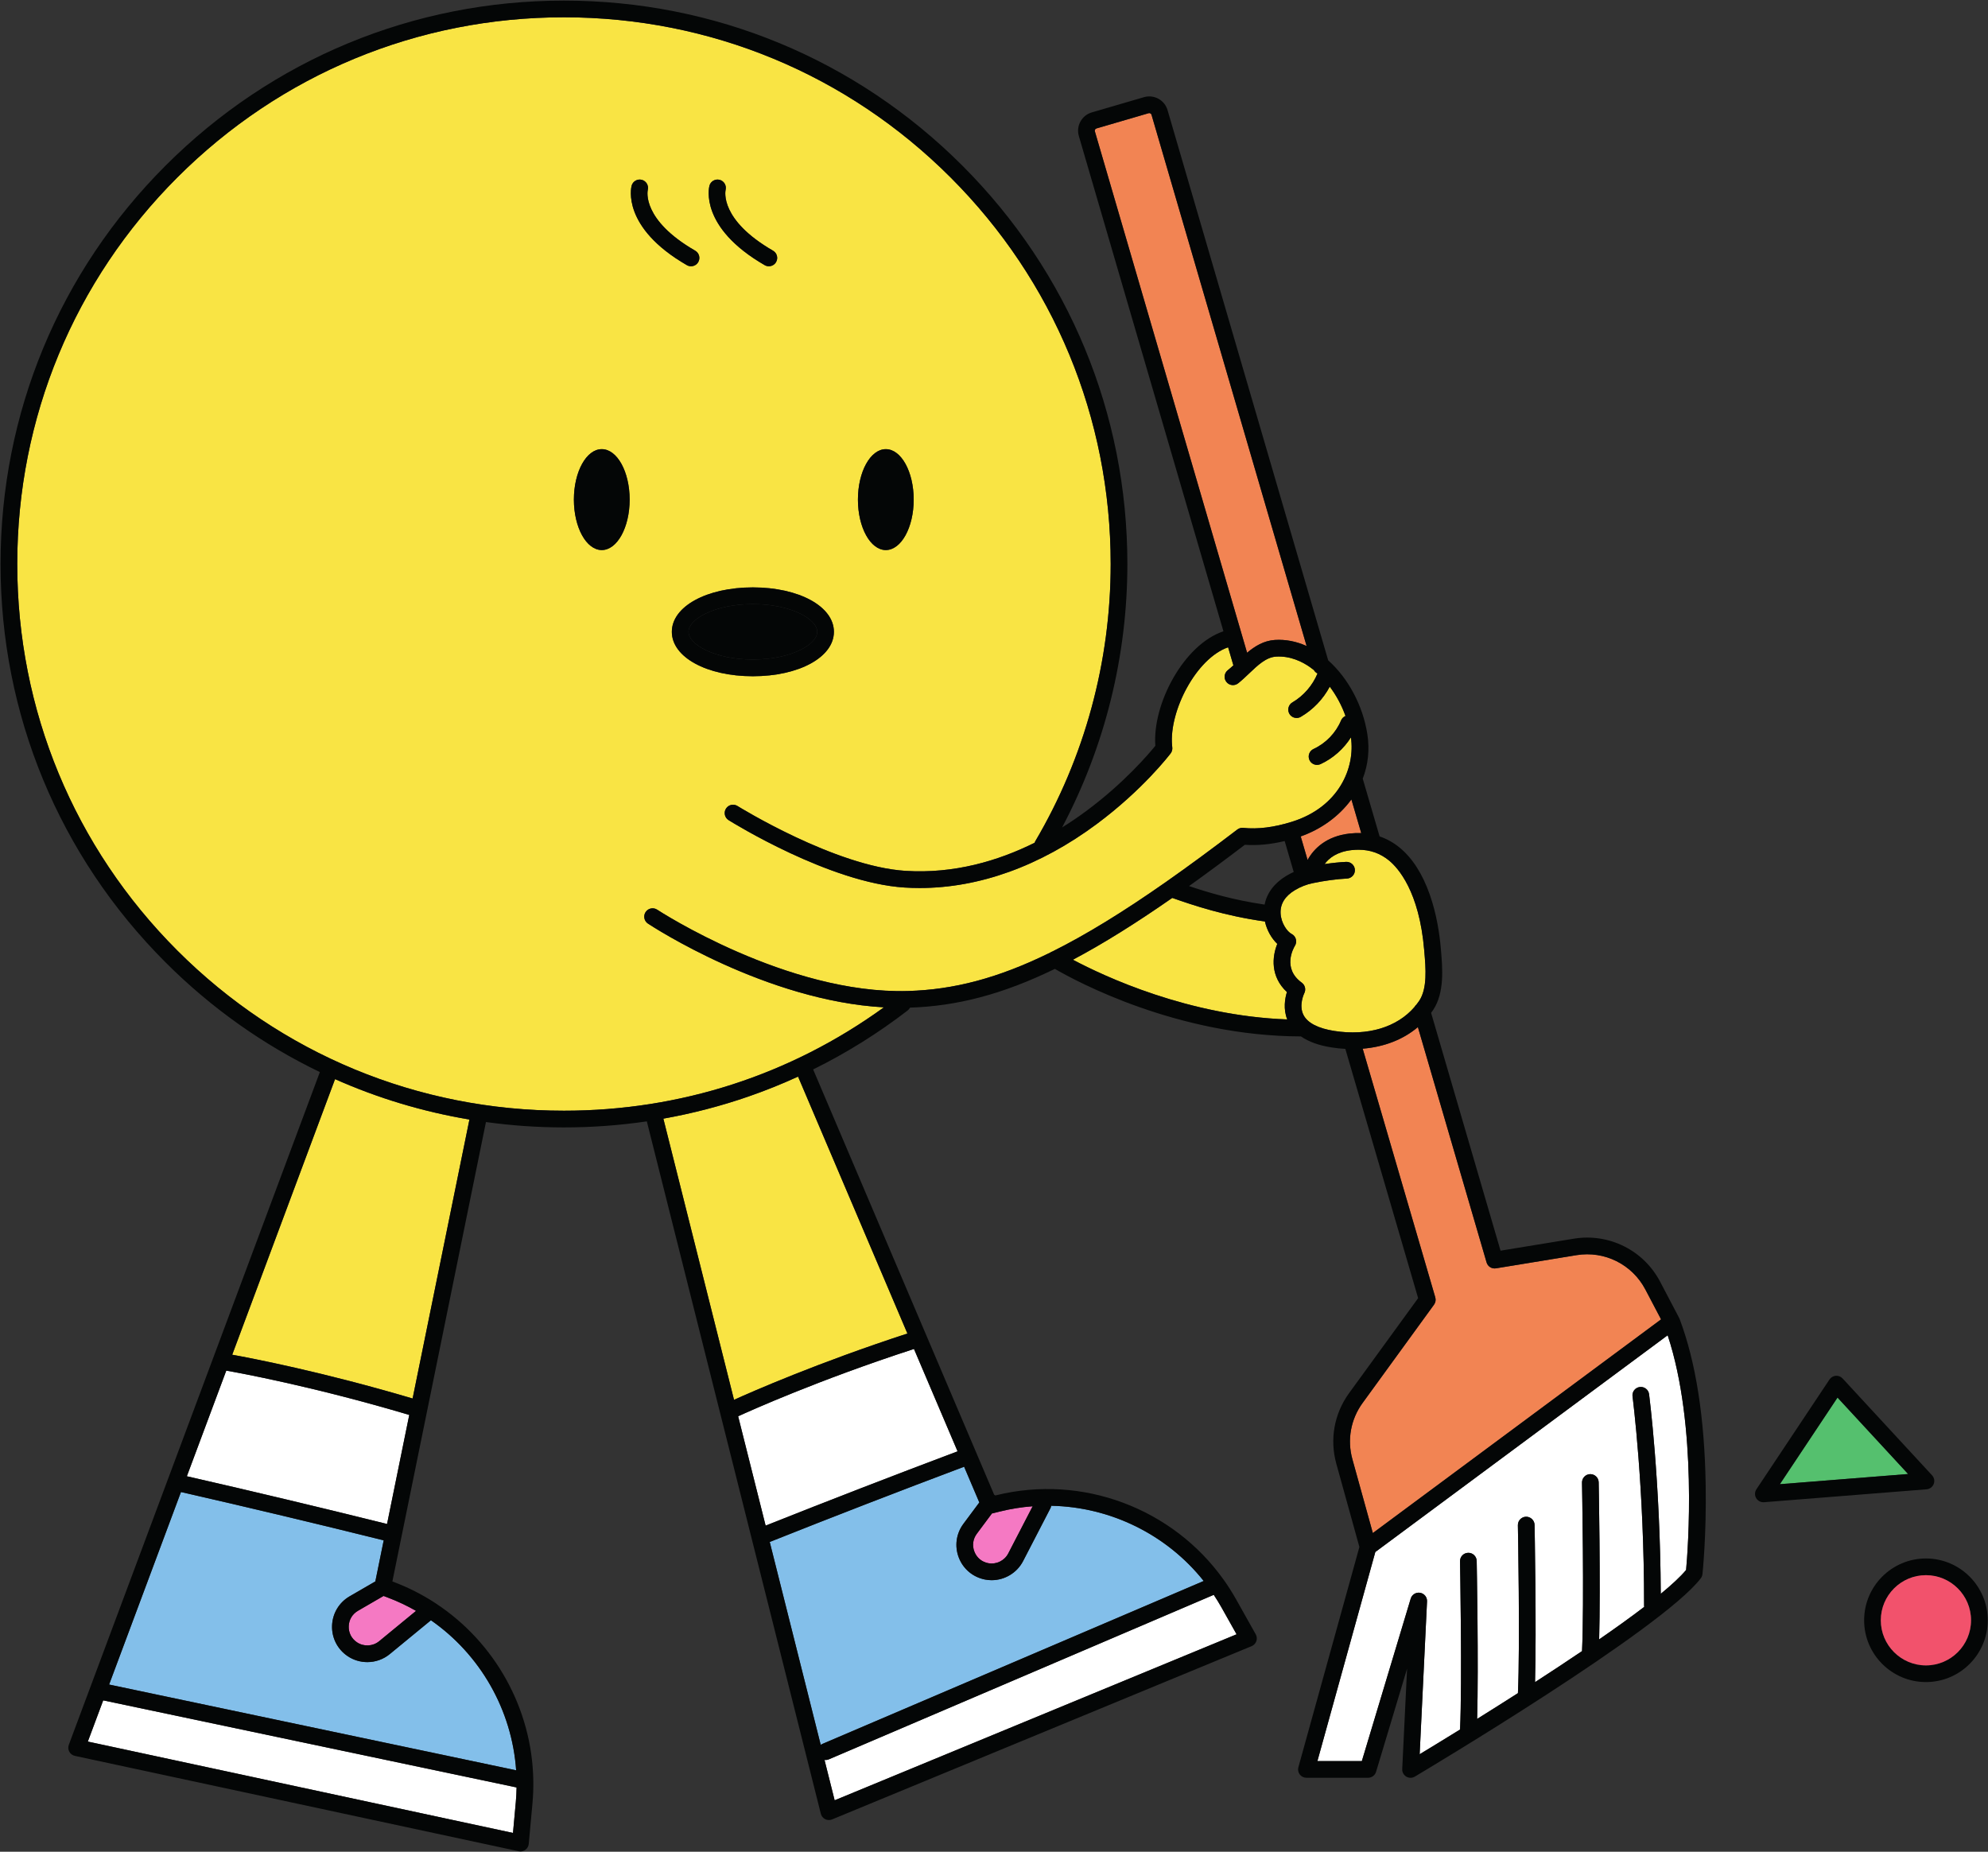 <svg width="1503" height="1400" viewBox="0 0 1503 1400" fill="none" xmlns="http://www.w3.org/2000/svg">
<rect x="0" y="0" width="1503" height="1400" fill="#333333" stroke="none"/>
<path d="M1345.63 1122.12L1442.61 1114.41L1389.23 1056.61L1345.63 1122.12Z" fill="#55C06E"/>
<path d="M1345.63 1122.12L1389.23 1056.62L1442.61 1114.42L1345.63 1122.12ZM1461.95 1121.98C1462.83 1119.72 1462.35 1117.18 1460.71 1115.4L1393.05 1042.16C1391.73 1040.74 1389.85 1039.99 1387.92 1040.15C1385.99 1040.31 1384.23 1041.34 1383.16 1042.95L1327.92 1125.95C1326.57 1127.96 1326.51 1130.56 1327.73 1132.64C1328.87 1134.58 1330.95 1135.76 1333.17 1135.76C1333.33 1135.76 1333.51 1135.75 1333.67 1135.74L1456.57 1125.98C1458.97 1125.78 1461.07 1124.23 1461.95 1121.98Z" fill="#040606"/>
<path d="M1456.07 1259.11C1437.27 1259.11 1421.96 1243.8 1421.96 1225C1421.96 1206.19 1437.27 1190.89 1456.07 1190.89C1474.88 1190.89 1490.17 1206.19 1490.17 1225C1490.17 1243.8 1474.88 1259.11 1456.07 1259.11ZM1456.07 1178.27C1430.31 1178.27 1409.35 1199.23 1409.35 1225C1409.35 1250.76 1430.31 1271.72 1456.07 1271.72C1481.84 1271.72 1502.8 1250.76 1502.8 1225C1502.8 1199.23 1481.84 1178.27 1456.07 1178.27Z" fill="#040606"/>
<path d="M175.56 1024.23C189.786 1026.79 243.547 1037.07 311.947 1057.33L354.906 846.415C319.693 840.508 285.613 830.242 253.306 815.868L175.56 1024.23Z" fill="#F9E444"/>
<path d="M624.147 1330.64C623.881 1330.64 623.627 1330.62 623.36 1330.58L631.027 1361.11L934.907 1235.6L923.414 1215.15C921.601 1211.92 919.667 1208.82 917.641 1205.76L626.627 1330.14C625.827 1330.48 624.974 1330.64 624.147 1330.64Z" fill="white"/>
<path d="M736.667 1173.08C738.44 1177.68 742.24 1180.87 747.08 1181.81C753.173 1183.01 759.413 1179.99 762.267 1174.48L780.733 1138.8C772.507 1139.41 764.267 1140.72 756.067 1142.75L749.933 1144.25L738.493 1159.61C735.56 1163.57 734.88 1168.48 736.667 1173.08Z" fill="#F579C3"/>
<path d="M289.974 1206.61L270.654 1217.81C266.387 1220.29 263.84 1224.53 263.667 1229.47C263.48 1234.4 265.72 1238.81 269.8 1241.6C274.92 1245.09 281.854 1244.77 286.64 1240.84L314.547 1217.89C307.801 1214.04 300.707 1210.67 293.267 1207.85L289.974 1206.61Z" fill="#F579C3"/>
<path d="M277.693 1256.63C272.453 1256.63 267.2 1255.11 262.693 1252.03C255.067 1246.83 250.72 1238.23 251.053 1229.01C251.386 1219.79 256.346 1211.52 264.32 1206.89L283.773 1195.61L290.093 1164.57C239.293 1151.95 187.787 1139.67 136.813 1128.03L82.493 1273.59L390.227 1338.43C387.053 1292.75 363.067 1250.91 325.8 1224.99L294.653 1250.59C289.786 1254.6 283.747 1256.63 277.693 1256.63Z" fill="#83BFEA"/>
<path d="M507.933 477.681C507.933 458.535 534.267 444.095 569.2 444.095C604.12 444.095 630.467 458.535 630.467 477.681C630.467 496.828 604.12 511.268 569.2 511.268C534.267 511.268 507.933 496.828 507.933 477.681ZM477.52 140.428C478.426 137.068 481.88 135.055 485.253 135.961C488.586 136.855 490.587 140.255 489.747 143.588C489.493 144.708 485.347 166.308 525.6 189.535C528.613 191.268 529.653 195.135 527.907 198.148C526.747 200.175 524.613 201.308 522.44 201.308C521.373 201.308 520.28 201.041 519.293 200.468C469.786 171.908 477.186 141.708 477.52 140.428ZM454.96 415.868C443.32 415.868 433.88 398.788 433.88 377.721C433.88 356.655 443.32 339.575 454.96 339.575C466.6 339.575 476.04 356.655 476.04 377.721C476.04 398.788 466.6 415.868 454.96 415.868ZM536.36 140.428C537.266 137.068 540.72 135.068 544.093 135.961C547.426 136.855 549.426 140.255 548.586 143.588C548.333 144.708 544.187 166.308 584.44 189.535C587.453 191.268 588.493 195.135 586.747 198.148C585.587 200.175 583.453 201.308 581.28 201.308C580.213 201.308 579.12 201.041 578.133 200.468C528.627 171.908 536.026 141.708 536.36 140.428ZM669.707 339.575C681.347 339.575 690.786 356.655 690.786 377.721C690.786 398.788 681.347 415.868 669.707 415.868C658.067 415.868 648.626 398.788 648.626 377.721C648.626 356.655 658.067 339.575 669.707 339.575ZM881.653 666.708C898.346 655.001 916.2 641.868 935.44 627.175C936.72 626.188 938.347 625.735 939.947 625.908C950.853 627.081 963.253 625.521 976.826 621.268C1012.24 610.148 1024.68 580.575 1021.36 557.508C1015.81 566.241 1007.76 573.388 998.373 577.721C997.52 578.108 996.613 578.295 995.733 578.295C993.347 578.295 991.067 576.935 990 574.628C988.547 571.455 989.92 567.708 993.093 566.255C1002.37 561.975 1009.95 554.108 1013.89 544.681C1014.55 543.095 1015.79 541.921 1017.25 541.295C1014.36 533.241 1010.28 525.695 1005.35 519.148C1000.33 528.575 992.747 536.535 983.467 541.948C982.467 542.535 981.373 542.815 980.293 542.815C978.12 542.815 976 541.695 974.826 539.681C973.08 536.668 974.093 532.801 977.093 531.041C985.52 526.135 992.386 518.201 996.093 509.175C994.96 508.628 993.987 507.748 993.347 506.601C992.4 505.841 991.427 505.108 990.44 504.415C984.733 500.388 975.626 495.735 964.693 496.428C957.253 496.908 951.027 502.828 944.44 509.108C941.76 511.655 939 514.295 936.08 516.615C933.347 518.775 929.373 518.321 927.213 515.588C925.04 512.868 925.506 508.895 928.226 506.721C929.64 505.601 931.053 504.348 932.48 503.028L928.493 489.388C904.36 497.721 883.866 537.601 886.12 563.441C886.16 563.975 886.28 565.015 886.28 565.028C886.48 566.655 886.04 568.281 885.053 569.588C884.2 570.708 863.973 597.161 829.107 623.041C786.347 654.801 740.32 671.375 695.307 671.375C691.467 671.375 687.653 671.255 683.826 671.015C627.266 667.441 553.946 622.001 550.853 620.068C547.893 618.215 547 614.321 548.853 611.375C550.693 608.415 554.587 607.521 557.547 609.361C558.28 609.815 631.266 655.041 684.626 658.415C721.64 660.761 754.947 650.708 782.147 637.201C782.28 636.815 782.453 636.441 782.667 636.081C819.987 572.801 839.72 500.295 839.72 426.415C839.72 316.001 796.72 212.201 718.653 134.135C640.586 56.068 536.787 13.068 426.373 13.068C315.96 13.068 212.173 56.068 134.093 134.135C56.026 212.201 13.04 316.001 13.04 426.415C13.04 536.815 56.026 640.615 134.093 718.681C212.173 796.761 315.96 839.748 426.373 839.748C514.253 839.748 597.6 812.761 668.267 761.588C579.253 756.601 493.747 700.828 489.907 698.295C486.987 696.375 486.187 692.468 488.107 689.561C490.027 686.641 493.946 685.841 496.853 687.761C497.826 688.401 595.253 751.935 686.533 749.241C720.92 748.241 754.467 739.668 794 720.201C794.547 719.801 795.146 719.521 795.786 719.308C821.253 706.615 849.213 689.415 881.467 666.841C881.52 666.788 881.586 666.748 881.653 666.708Z" fill="#F9E444"/>
<path d="M620.494 1319.19C620.854 1318.93 621.24 1318.71 621.667 1318.52L910.041 1195.29C881.974 1160.03 839.387 1139.28 794.76 1138.43C794.654 1139.05 794.481 1139.68 794.174 1140.27L773.481 1180.28C768.854 1189.21 759.534 1194.69 749.707 1194.69C748.041 1194.69 746.347 1194.53 744.667 1194.2C735.614 1192.43 728.214 1186.24 724.894 1177.64C721.56 1169.04 722.867 1159.48 728.374 1152.08L740.4 1135.92L728.907 1108.91C679.854 1127.35 630.481 1146.47 581.947 1165.79L620.494 1319.19Z" fill="#83BFEA"/>
<path d="M605.253 491.308C613.253 487.335 617.84 482.375 617.84 477.682C617.84 472.988 613.253 468.015 605.253 464.042C595.719 459.322 582.92 456.708 569.2 456.708C555.48 456.708 542.667 459.322 533.147 464.042C525.147 468.015 520.56 472.988 520.56 477.682C520.56 482.375 525.147 487.335 533.147 491.308C542.667 496.042 555.48 498.642 569.2 498.642C582.92 498.642 595.719 496.042 605.253 491.308Z" fill="#040606"/>
<path d="M566.026 828.948C544.96 836.255 523.413 841.842 501.52 845.748L554.947 1058.33C568.12 1052.36 618.213 1030.32 686.04 1008.2L603.36 813.962C591.173 819.535 578.733 824.548 566.026 828.948Z" fill="#F9E444"/>
<path d="M578.84 1153.44C626.773 1134.36 675.52 1115.51 723.96 1097.28L691 1019.87C618.56 1043.41 566.466 1066.92 558.066 1070.77L578.84 1153.44Z" fill="white"/>
<path d="M141.267 1116.11C191.6 1127.6 242.44 1139.73 292.626 1152.2L309.413 1069.75C236.453 1048.05 180.173 1037.84 171.067 1036.25L141.267 1116.11Z" fill="white"/>
<path d="M963.893 483.828C971.947 483.322 980.08 484.908 987.853 488.428L870.6 86.802C870.427 86.215 870.04 85.908 869.747 85.735C869.454 85.575 868.973 85.415 868.386 85.588L828.986 97.095C828.04 97.375 827.493 98.362 827.76 99.308L942.84 493.495C948.72 488.548 955.453 484.375 963.893 483.828Z" fill="#F28453"/>
<path d="M66.4 1316.71L387.84 1385.79L389.974 1362.43C390.32 1358.73 390.494 1355.05 390.56 1351.39L78.027 1285.55L66.4 1316.71Z" fill="white"/>
<path d="M1021.41 604.802C1012.2 617.242 998.787 626.948 983.387 632.375L988.587 650.188C993.293 641.522 1002.93 632.175 1020.28 630.202C1023.32 629.855 1026.27 629.748 1029.15 629.868L1021.71 604.388C1021.61 604.535 1021.52 604.668 1021.41 604.802Z" fill="#F28453"/>
<path d="M972.96 750.042C960.32 738.295 961.76 723.282 965.667 713.615C961.547 709.668 957.88 703.668 956.334 696.682C926.027 692.455 902.6 684.602 886.253 678.868C858.547 698.175 833.88 713.562 811.16 725.602C835.027 738.268 898.507 767.988 973.187 770.735C970.093 762.828 971.453 754.922 972.96 750.042Z" fill="#F9E444"/>
<path d="M1069.43 761.308C1069.8 760.628 1070.29 760.028 1070.88 759.521C1071.6 758.601 1072.29 757.668 1072.95 756.695C1079.24 747.295 1077.92 731.921 1076.85 719.561L1076.73 718.175C1072.96 673.735 1056.91 656.121 1050.19 650.601C1043.49 645.121 1035.89 642.428 1027.07 642.428C1025.32 642.428 1023.55 642.535 1021.71 642.735C1010.8 643.975 1004.77 648.735 1001.44 653.282C1007.21 652.428 1012.84 651.842 1017.76 651.615C1021.2 651.468 1024.19 654.148 1024.35 657.628C1024.51 661.108 1021.81 664.068 1018.33 664.228C1010.91 664.561 1001.25 665.868 992.52 667.695H992.507C992.493 667.695 992.493 667.708 992.48 667.708C987.813 668.655 983.28 670.428 979.026 672.975C971.56 677.455 967.906 683.295 968.16 690.335C968.453 697.935 973.267 704.468 976.48 706.081C978.067 706.881 979.24 708.308 979.72 710.015C980.2 711.721 979.947 713.561 979 715.068C977.973 716.748 969.227 732.108 984.173 742.935C986.693 744.761 987.507 748.161 986.08 750.935C986.053 750.988 981.653 759.961 985.507 767.428C988.56 773.375 996.573 777.535 1008.68 779.428C1034.04 783.428 1056.25 776.668 1069.43 761.308Z" fill="#F9E444"/>
<path d="M1255.83 997.508L1243.95 974.908C1233.99 955.921 1213.08 945.495 1191.92 948.948L1130.99 958.921C1127.84 959.428 1124.8 957.521 1123.91 954.455L1071.97 776.535C1060.89 785.935 1046.49 791.535 1030.24 792.855L1085.13 980.881C1085.68 982.761 1085.33 984.788 1084.19 986.361L1030.15 1060.73C1021.2 1073.05 1018.39 1088.53 1022.45 1103.21L1037.92 1159.05L1255.83 997.508Z" fill="#F28453"/>
<path d="M1039.8 1173.37L996 1331.47H1029.6L1066.55 1208.63C1067.47 1205.56 1070.52 1203.68 1073.67 1204.21C1076.8 1204.76 1079.05 1207.56 1078.89 1210.75L1073.31 1326.28C1080.51 1321.92 1091.15 1315.45 1103.85 1307.6C1105.53 1271.17 1103.84 1181.32 1103.83 1180.41C1103.76 1176.92 1106.53 1174.05 1110.01 1173.99C1113.45 1173.89 1116.37 1176.68 1116.44 1180.17C1116.45 1181.01 1117.93 1258.96 1116.77 1299.57C1126.43 1293.55 1136.85 1286.97 1147.61 1280.09C1149.28 1243.52 1147.6 1154.04 1147.57 1153.15C1147.51 1149.65 1150.28 1146.77 1153.76 1146.71C1157.2 1146.67 1160.13 1149.41 1160.2 1152.91C1160.21 1153.75 1161.67 1231.03 1160.55 1271.77C1172.4 1264.09 1184.44 1256.17 1196.07 1248.31C1197.77 1212 1196.07 1121.84 1196.05 1120.93C1195.99 1117.45 1198.76 1114.57 1202.24 1114.51C1202.28 1114.51 1202.32 1114.51 1202.36 1114.51C1205.79 1114.51 1208.6 1117.25 1208.67 1120.69C1208.69 1121.53 1210.15 1198.67 1209.01 1239.45C1221.39 1230.91 1232.99 1222.59 1243.08 1214.88C1243.04 1214.59 1242.99 1214.28 1242.99 1213.97C1243.13 1124.37 1234.35 1056.39 1234.25 1055.72C1233.8 1052.25 1236.24 1049.09 1239.69 1048.64C1243.15 1048.19 1246.32 1050.61 1246.77 1054.07C1246.85 1054.73 1255.17 1118.99 1255.6 1205C1264.01 1198.07 1270.64 1191.92 1274.75 1186.96C1276.04 1172.79 1283.56 1078.19 1260.81 1009.52L1039.8 1173.37Z" fill="white"/>
<path d="M669.707 415.868C681.347 415.868 690.787 398.788 690.787 377.722C690.787 356.655 681.347 339.575 669.707 339.575C658.067 339.575 648.627 356.655 648.627 377.722C648.627 398.788 658.067 415.868 669.707 415.868Z" fill="#040606"/>
<path d="M454.96 339.575C443.32 339.575 433.88 356.655 433.88 377.722C433.88 398.788 443.32 415.868 454.96 415.868C466.6 415.868 476.04 398.788 476.04 377.722C476.04 356.655 466.6 339.575 454.96 339.575Z" fill="#040606"/>
<path d="M578.134 200.468C579.12 201.041 580.214 201.308 581.28 201.308C583.454 201.308 585.587 200.175 586.747 198.148C588.494 195.135 587.454 191.268 584.44 189.535C544.187 166.308 548.333 144.708 548.587 143.588C549.427 140.255 547.427 136.855 544.093 135.961C540.72 135.068 537.267 137.068 536.36 140.428C536.027 141.708 528.627 171.908 578.134 200.468Z" fill="#040606"/>
<path d="M522.44 201.308C524.613 201.308 526.746 200.175 527.906 198.148C529.653 195.135 528.613 191.268 525.599 189.535C485.346 166.308 489.493 144.708 489.746 143.588C490.586 140.255 488.586 136.855 485.253 135.961C481.879 135.055 478.426 137.068 477.519 140.428C477.186 141.708 469.786 171.908 519.293 200.468C520.279 201.041 521.373 201.308 522.44 201.308Z" fill="#040606"/>
<path d="M520.56 477.681C520.56 472.988 525.147 468.015 533.147 464.041C542.667 459.321 555.48 456.708 569.2 456.708C582.92 456.708 595.72 459.321 605.253 464.041C613.253 468.015 617.84 472.988 617.84 477.681C617.84 482.375 613.253 487.335 605.253 491.308C595.72 496.041 582.92 498.641 569.2 498.641C555.48 498.641 542.667 496.041 533.147 491.308C525.147 487.335 520.56 482.375 520.56 477.681ZM630.467 477.681C630.467 458.535 604.12 444.095 569.2 444.095C534.267 444.095 507.934 458.535 507.934 477.681C507.934 496.828 534.267 511.268 569.2 511.268C604.12 511.268 630.467 496.828 630.467 477.681Z" fill="#040606"/>
<path d="M1274.75 1186.96C1270.64 1191.92 1264.01 1198.07 1255.6 1205C1255.17 1118.99 1246.85 1054.74 1246.77 1054.07C1246.32 1050.62 1243.15 1048.19 1239.69 1048.64C1236.24 1049.1 1233.8 1052.26 1234.25 1055.72C1234.35 1056.39 1243.13 1124.38 1242.99 1213.98C1242.99 1214.28 1243.04 1214.59 1243.08 1214.88C1232.99 1222.59 1221.39 1230.91 1209.01 1239.46C1210.15 1198.67 1208.69 1121.54 1208.67 1120.7C1208.6 1117.26 1205.79 1114.51 1202.36 1114.51C1202.32 1114.51 1202.28 1114.51 1202.24 1114.51C1198.76 1114.58 1195.99 1117.46 1196.05 1120.94C1196.07 1121.84 1197.77 1212 1196.07 1248.31C1184.44 1256.18 1172.4 1264.1 1160.55 1271.78C1161.67 1231.03 1160.21 1153.75 1160.2 1152.91C1160.13 1149.42 1157.2 1146.67 1153.76 1146.71C1150.28 1146.78 1147.51 1149.66 1147.57 1153.15C1147.6 1154.04 1149.28 1243.52 1147.61 1280.1C1136.85 1286.98 1126.43 1293.55 1116.77 1299.58C1117.93 1258.96 1116.45 1181.02 1116.44 1180.18C1116.37 1176.68 1113.45 1173.9 1110.01 1173.99C1106.53 1174.06 1103.76 1176.92 1103.83 1180.42C1103.84 1181.32 1105.53 1271.18 1103.85 1307.6C1091.15 1315.46 1080.51 1321.92 1073.31 1326.28L1078.89 1210.75C1079.05 1207.56 1076.8 1204.76 1073.67 1204.22C1070.52 1203.68 1067.47 1205.56 1066.55 1208.63L1029.6 1331.47H996L1039.8 1173.38L1260.81 1009.52C1283.56 1078.19 1276.04 1172.79 1274.75 1186.96ZM1022.45 1103.22C1018.39 1088.54 1021.2 1073.06 1030.15 1060.74L1084.19 986.362C1085.33 984.788 1085.68 982.762 1085.13 980.882L1030.24 792.855C1046.49 791.535 1060.89 785.935 1071.97 776.535L1123.91 954.455C1124.8 957.522 1127.84 959.428 1130.99 958.922L1191.92 948.948C1213.08 945.495 1233.99 955.922 1243.95 974.908L1255.83 997.508L1037.92 1159.06L1022.45 1103.22ZM1008.68 779.428C996.574 777.535 988.561 773.375 985.507 767.428C981.654 759.962 986.054 750.988 986.081 750.935C987.507 748.162 986.694 744.762 984.174 742.935C969.227 732.108 977.974 716.748 979 715.068C979.947 713.562 980.2 711.722 979.72 710.015C979.24 708.308 978.067 706.882 976.481 706.082C973.267 704.468 968.454 697.935 968.16 690.335C967.907 683.295 971.56 677.455 979.027 672.975C983.28 670.428 987.814 668.655 992.481 667.708C992.494 667.708 992.494 667.695 992.507 667.695H992.52C1001.25 665.868 1010.91 664.562 1018.33 664.228C1021.81 664.068 1024.51 661.108 1024.35 657.628C1024.19 654.148 1021.2 651.468 1017.76 651.615C1012.84 651.842 1007.21 652.428 1001.44 653.282C1004.77 648.735 1010.8 643.975 1021.71 642.735C1023.55 642.535 1025.32 642.428 1027.07 642.428C1035.89 642.428 1043.49 645.122 1050.19 650.602C1056.91 656.122 1072.96 673.735 1076.73 718.175L1076.85 719.562C1077.92 731.922 1079.24 747.295 1072.95 756.695C1072.29 757.668 1071.6 758.602 1070.88 759.522C1070.29 760.028 1069.8 760.628 1069.43 761.308C1056.25 776.668 1034.04 783.428 1008.68 779.428ZM811.16 725.602C833.88 713.562 858.547 698.175 886.254 678.868C902.6 684.602 926.027 692.455 956.334 696.682C957.88 703.668 961.547 709.668 965.667 713.615C961.76 723.282 960.32 738.295 972.96 750.042C971.454 754.922 970.094 762.828 973.187 770.735C898.507 767.988 835.027 738.268 811.16 725.602ZM978.094 659.255C976.2 660.122 974.347 661.068 972.534 662.162C963.454 667.602 957.8 675.175 956.094 683.908C932.654 680.482 913.934 674.948 898.974 669.908C912.294 660.375 926.321 650.002 941.147 638.695C950.454 639.375 960.56 638.428 971.267 635.868L978.094 659.255ZM1029.15 629.868C1026.27 629.748 1023.32 629.855 1020.28 630.202C1002.93 632.175 993.294 641.522 988.587 650.188L983.387 632.375C998.787 626.948 1012.2 617.242 1021.41 604.802C1021.52 604.668 1021.61 604.535 1021.71 604.388L1029.15 629.868ZM795.787 719.308C795.147 719.522 794.547 719.802 794 720.202C754.467 739.668 720.92 748.242 686.534 749.242C595.254 751.935 497.827 688.402 496.854 687.762C493.947 685.842 490.027 686.642 488.107 689.562C486.187 692.468 486.987 696.375 489.907 698.295C493.747 700.828 579.254 756.602 668.267 761.588C597.6 812.762 514.254 839.748 426.374 839.748C315.961 839.748 212.174 796.762 134.094 718.682C56.027 640.615 13.041 536.815 13.041 426.415C13.041 316.002 56.027 212.202 134.094 134.135C212.174 56.068 315.961 13.069 426.374 13.069C536.787 13.069 640.587 56.068 718.654 134.135C796.72 212.202 839.72 316.002 839.72 426.415C839.72 500.295 819.987 572.802 782.667 636.082C782.454 636.442 782.281 636.815 782.147 637.202C754.947 650.708 721.64 660.762 684.627 658.415C631.267 655.042 558.281 609.815 557.547 609.362C554.587 607.522 550.694 608.415 548.854 611.375C547 614.322 547.894 618.215 550.854 620.068C553.947 622.002 627.267 667.442 683.827 671.015C687.654 671.255 691.467 671.375 695.307 671.375C740.321 671.375 786.347 654.802 829.107 623.042C863.974 597.162 884.2 570.708 885.054 569.588C886.04 568.282 886.481 566.655 886.281 565.028C886.281 565.015 886.16 563.975 886.12 563.442C883.867 537.602 904.36 497.722 928.494 489.388L932.481 503.028C931.054 504.348 929.64 505.602 928.227 506.722C925.507 508.895 925.041 512.868 927.214 515.588C929.374 518.322 933.347 518.775 936.081 516.615C939.001 514.295 941.761 511.655 944.441 509.108C951.027 502.828 957.254 496.908 964.694 496.428C975.627 495.735 984.734 500.388 990.441 504.415C991.427 505.108 992.401 505.842 993.347 506.602C993.987 507.748 994.96 508.628 996.094 509.175C992.387 518.202 985.52 526.135 977.094 531.042C974.094 532.802 973.08 536.668 974.827 539.682C976 541.695 978.12 542.815 980.294 542.815C981.374 542.815 982.467 542.535 983.467 541.948C992.747 536.535 1000.33 528.575 1005.35 519.148C1010.28 525.695 1014.36 533.242 1017.25 541.295C1015.79 541.922 1014.55 543.095 1013.89 544.682C1009.95 554.108 1002.37 561.975 993.094 566.255C989.92 567.708 988.547 571.455 990 574.628C991.067 576.935 993.347 578.295 995.734 578.295C996.614 578.295 997.521 578.108 998.374 577.722C1007.76 573.388 1015.81 566.242 1021.36 557.508C1024.68 580.575 1012.24 610.148 976.827 621.268C963.254 625.522 950.854 627.082 939.947 625.908C938.347 625.735 936.721 626.188 935.441 627.175C916.201 641.868 898.347 655.002 881.654 666.708C881.587 666.748 881.52 666.788 881.467 666.842C849.214 689.415 821.254 706.615 795.787 719.308ZM686.041 1008.2C618.214 1030.32 568.121 1052.36 554.947 1058.34L501.52 845.748C523.414 841.842 544.96 836.255 566.027 828.948C578.734 824.548 591.174 819.535 603.36 813.962L686.041 1008.2ZM723.96 1097.28C675.52 1115.51 626.774 1134.36 578.841 1153.44L558.067 1070.78C566.467 1066.92 618.56 1043.42 691 1019.87L723.96 1097.28ZM740.4 1135.92L728.374 1152.08C722.867 1159.48 721.56 1169.04 724.894 1177.64C728.214 1186.24 735.614 1192.43 744.667 1194.2C746.347 1194.54 748.041 1194.7 749.707 1194.7C759.534 1194.7 768.854 1189.22 773.481 1180.28L794.174 1140.27C794.481 1139.68 794.654 1139.06 794.76 1138.43C839.387 1139.28 881.974 1160.03 910.041 1195.3L621.667 1318.52C621.24 1318.71 620.854 1318.94 620.494 1319.19L581.947 1165.79C630.481 1146.47 679.854 1127.35 728.907 1108.91L740.4 1135.92ZM756.067 1142.75C764.267 1140.72 772.507 1139.42 780.734 1138.8L762.267 1174.48C759.414 1179.99 753.174 1183.02 747.081 1181.82C742.241 1180.87 738.44 1177.68 736.667 1173.08C734.88 1168.48 735.56 1163.58 738.494 1159.62L749.934 1144.26L756.067 1142.75ZM923.414 1215.15L934.907 1235.6L631.027 1361.11L623.36 1330.58C623.627 1330.62 623.881 1330.64 624.147 1330.64C624.974 1330.64 625.827 1330.48 626.627 1330.14L917.641 1205.76C919.667 1208.82 921.601 1211.92 923.414 1215.15ZM311.947 1057.34C243.547 1037.07 189.787 1026.79 175.56 1024.23L253.307 815.868C285.614 830.242 319.694 840.508 354.907 846.415L311.947 1057.34ZM292.627 1152.2C242.44 1139.74 191.601 1127.6 141.267 1116.11L171.067 1036.26C180.174 1037.84 236.454 1048.06 309.414 1069.75L292.627 1152.2ZM314.547 1217.9L286.641 1240.84C281.854 1244.78 274.921 1245.1 269.801 1241.6C265.721 1238.82 263.481 1234.4 263.667 1229.47C263.841 1224.54 266.387 1220.3 270.654 1217.82L289.974 1206.62L293.267 1207.86C300.707 1210.67 307.801 1214.04 314.547 1217.9ZM390.227 1338.43L82.494 1273.59L136.814 1128.03C187.787 1139.67 239.294 1151.95 290.094 1164.58L283.774 1195.62L264.32 1206.9C256.347 1211.52 251.387 1219.79 251.054 1229.02C250.72 1238.23 255.067 1246.83 262.694 1252.03C267.2 1255.11 272.454 1256.63 277.694 1256.63C283.747 1256.63 289.787 1254.6 294.654 1250.59L325.801 1224.99C363.067 1250.91 387.054 1292.75 390.227 1338.43ZM389.974 1362.43L387.841 1385.79L66.4 1316.71L78.027 1285.55L390.56 1351.39C390.494 1355.06 390.321 1358.74 389.974 1362.43ZM827.76 99.308C827.494 98.362 828.04 97.375 828.987 97.095L868.387 85.588C868.974 85.415 869.454 85.575 869.747 85.735C870.041 85.908 870.427 86.215 870.6 86.802L987.854 488.428C980.08 484.908 971.947 483.322 963.894 483.828C955.454 484.375 948.721 488.548 942.841 493.495L827.76 99.308ZM1269.83 997.135C1269.79 997.028 1269.72 996.935 1269.67 996.828C1269.61 996.695 1269.57 996.562 1269.51 996.428L1255.12 969.028C1242.63 945.228 1216.41 932.162 1189.88 936.495L1134.47 945.562L1081.96 765.748C1082.45 765.068 1082.96 764.415 1083.43 763.722C1092.2 750.642 1090.6 732.055 1089.44 718.482L1089.32 717.108C1088.45 706.922 1086.31 691.588 1081.01 676.468C1075.49 660.722 1067.81 648.735 1058.19 640.842C1053.53 637.028 1048.47 634.202 1043.03 632.362L1030.36 588.975C1030.33 588.908 1030.29 588.842 1030.27 588.762C1034.37 578.135 1035.59 566.682 1033.75 554.935C1030.35 533.335 1019.27 512.722 1004.16 499.242L882.72 83.268C881.64 79.575 879.187 76.522 875.814 74.668C872.441 72.815 868.534 72.402 864.841 73.482L825.441 84.975C817.814 87.202 813.427 95.228 815.654 102.855L924.96 477.282C894.987 487.295 871.134 532.255 873.481 563.855C868.241 570.322 849.587 592.175 821.294 613.122C815.76 617.228 809.64 621.442 802.987 625.575C835.32 564.495 852.334 496.042 852.334 426.415C852.334 312.628 808.027 205.669 727.574 125.215C647.121 44.762 540.147 0.455 426.374 0.455C312.601 0.455 205.627 44.762 125.174 125.215C44.721 205.669 0.414 312.628 0.414 426.415C0.414 540.188 44.721 647.162 125.174 727.615C159.694 762.135 199.107 789.975 241.841 810.548C241.827 810.575 241.8 810.602 241.787 810.642L52.027 1319.15C51.387 1320.86 51.52 1322.78 52.401 1324.38C53.281 1325.99 54.814 1327.14 56.614 1327.52L392.147 1399.63C392.587 1399.72 393.027 1399.76 393.481 1399.76C394.814 1399.76 396.121 1399.34 397.214 1398.54C398.667 1397.47 399.6 1395.83 399.76 1394.03L402.547 1363.58C403.081 1357.82 403.294 1352.07 403.2 1346.38C403.2 1346.31 403.2 1346.24 403.2 1346.18C402.334 1291.91 374.227 1241.64 329.427 1212.22C329.094 1211.94 328.734 1211.7 328.36 1211.51C318.854 1205.38 308.614 1200.16 297.734 1196.06L296.654 1195.64L367.4 848.322C386.787 850.988 406.467 852.375 426.374 852.375C447.467 852.375 468.387 850.842 489.027 847.802L620.574 1371.27C621.014 1373.04 622.214 1374.54 623.854 1375.36C624.747 1375.82 625.72 1376.04 626.694 1376.04C627.507 1376.04 628.32 1375.88 629.094 1375.56L946.307 1244.55C947.974 1243.86 949.267 1242.48 949.854 1240.78C950.44 1239.07 950.28 1237.19 949.387 1235.62L934.414 1208.96C931.574 1203.91 928.481 1199.04 925.174 1194.39C925.134 1194.34 925.081 1194.28 925.041 1194.23C886.627 1140.38 818.307 1114.39 753.041 1130.5L752.494 1130.63C752.44 1130.58 752.387 1130.52 752.32 1130.47C752.107 1130.31 751.854 1130.19 751.614 1130.06L614.774 808.548C639.921 796.122 663.84 781.215 686.254 763.935C687.014 763.348 687.574 762.628 687.987 761.828C723.28 760.642 757.574 751.962 797.52 732.522C813.907 742.042 890.387 783.375 983.574 783.575C989.347 787.588 997.067 790.388 1006.72 791.908C1010.24 792.455 1013.72 792.815 1017.13 793.002L1072.16 981.455L1019.93 1053.31C1008.71 1068.76 1005.2 1088.19 1010.29 1106.59L1027.75 1169.59L981.627 1336.1C981.094 1337.99 981.494 1340.03 982.681 1341.6C983.881 1343.16 985.734 1344.08 987.707 1344.08H1034.29C1037.08 1344.08 1039.53 1342.27 1040.35 1339.6L1063.8 1261.59L1060.13 1337.47C1060.01 1339.79 1061.19 1341.99 1063.17 1343.19C1065.17 1344.39 1067.67 1344.39 1069.65 1343.2C1077.27 1338.67 1256.37 1231.87 1285.87 1193.26C1286.57 1192.34 1287 1191.24 1287.13 1190.08C1287.25 1188.91 1290.17 1160.9 1289.56 1123C1288.75 1071.92 1282.09 1029.58 1269.83 997.135Z" fill="#040606"/>
<path d="M1456.07 1190.9C1437.27 1190.9 1421.96 1206.19 1421.96 1225C1421.96 1243.8 1437.27 1259.11 1456.07 1259.11C1474.88 1259.11 1490.17 1243.8 1490.17 1225C1490.17 1206.19 1474.88 1190.9 1456.07 1190.9Z" fill="#F2526C"/>
</svg>

